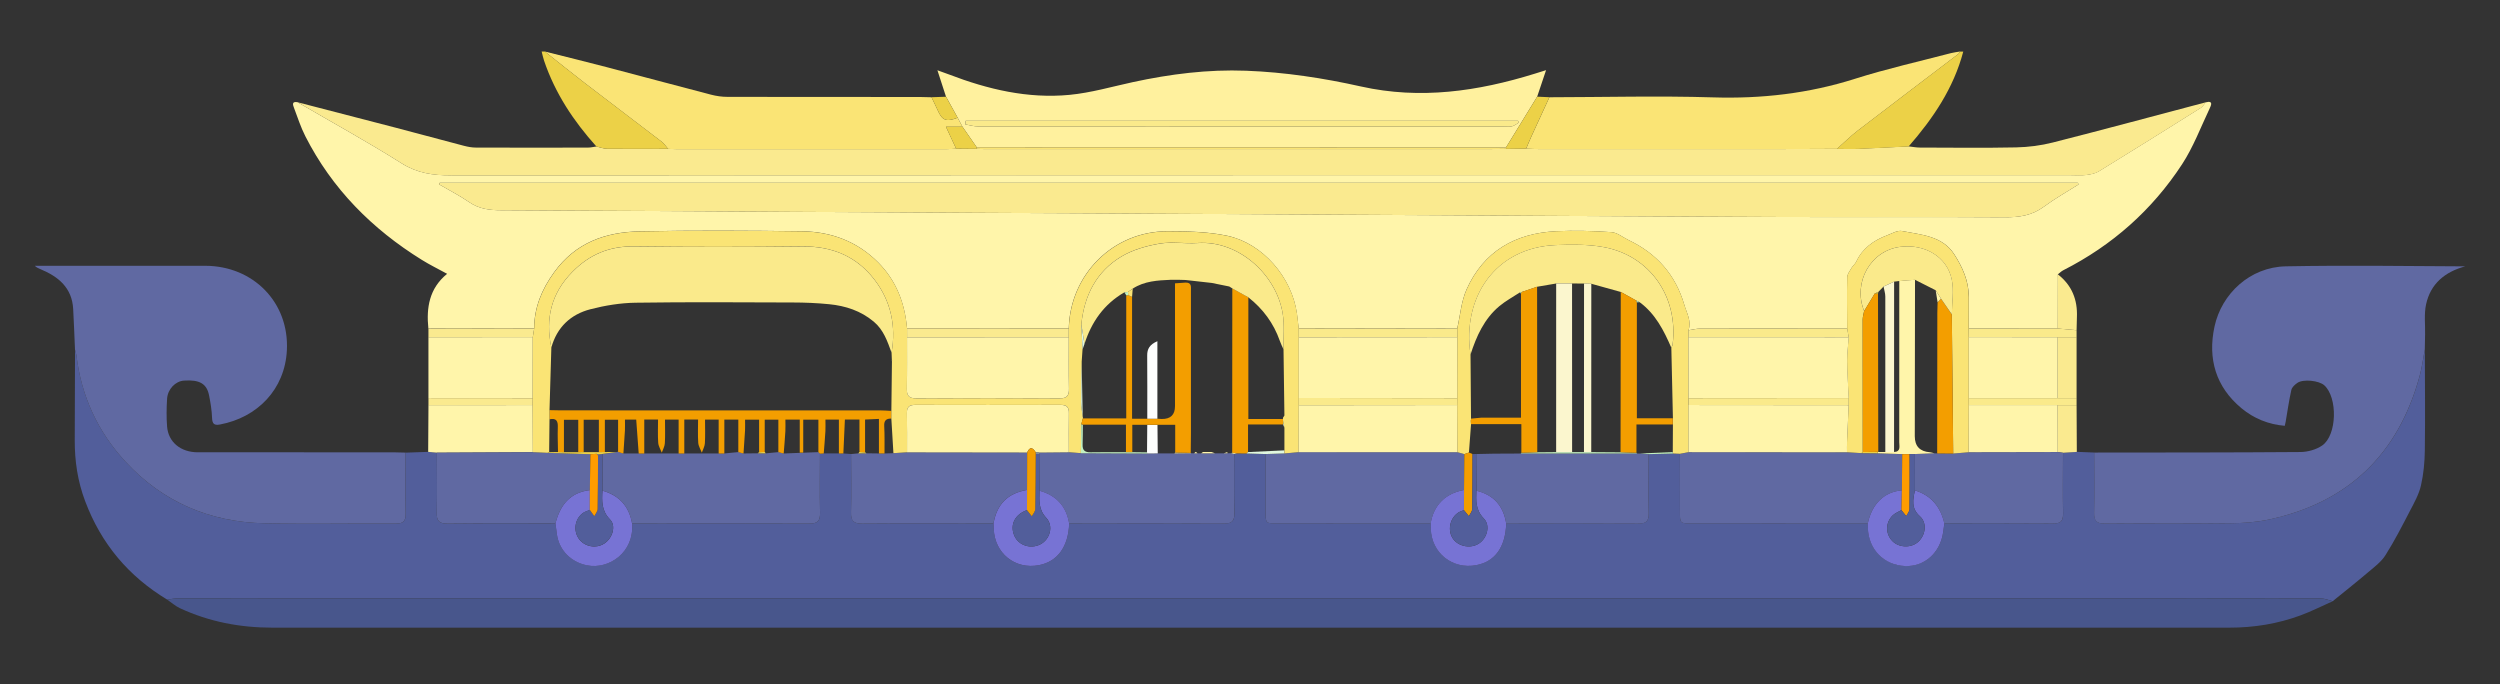 <?xml version="1.0" encoding="UTF-8"?>
<svg id="Layer_1" data-name="Layer 1" xmlns="http://www.w3.org/2000/svg" viewBox="0 0 866 237">
  <rect x="0" y="0" width="866" height="237" fill="#333333" stroke="none"/>
  <defs>
    <style>
      .cls-1 {
        fill: #f39e00;
      }

      .cls-2 {
        fill: #ecd147;
      }

      .cls-3 {
        fill: #fff19e;
      }

      .cls-4 {
        fill: #fff5aa;
      }

      .cls-5 {
        fill: #ff9c00;
      }

      .cls-6 {
        fill: #faea8b;
      }

      .cls-7 {
        fill: #faea8f;
      }

      .cls-8 {
        fill: #fbf6ce;
      }

      .cls-9 {
        fill: #fae475;
      }

      .cls-10 {
        fill: #fdfefd;
      }

      .cls-11 {
        fill: #8a96a0;
      }

      .cls-12 {
        fill: #c2f1c1;
      }

      .cls-13 {
        fill: #e0f8e0;
      }

      .cls-14 {
        fill: #48568c;
      }

      .cls-15 {
        fill: #6069a2;
      }

      .cls-16 {
        fill: #7773d4;
      }

      .cls-17 {
        fill: #525e9b;
      }
    </style>
  </defs>
  <path class="cls-17" d="m57.92,207.71c-13.4-8.09-22.86-19.33-28.42-34.09-2.61-6.94-3.64-13.93-3.61-21.21.03-10.44.06-20.89.1-31.33.17.67.42,1.33.5,2.02,1.68,14.11,7.4,26.44,16.98,36.82,12.91,13.98,29.21,20.93,48.13,21.35,15.15.33,30.31.02,45.47.11,2.65.02,3.5-.9,3.46-3.5-.12-7.02-.03-14.05-.02-21.08,2.61-.09,5.21-.18,7.82-.27,1,.09,1.99.19,2.99.28,0,6.93.13,13.86-.03,20.78-.07,2.89.88,3.83,3.78,3.8,12.45-.13,24.9-.06,37.35-.06.17,1.29.31,2.59.51,3.87.83,5.5,4.93,9.53,10.44,10.62,7.61,1.5,16.38-4.52,15.58-14.47,20.45,0,40.9-.06,61.34.03,2.9.01,3.84-.91,3.77-3.79-.16-6.81-.04-13.63-.03-20.45.43-.02.87-.04,1.3-.07,1.75,0,3.5,0,5.25,0,.52,0,1.03,0,1.55.01.9.07,1.8.13,2.7.2.01,6.72.16,13.44-.02,20.15-.08,3.03.88,3.98,3.93,3.96,15.14-.12,30.28-.04,45.42-.03.03.6.06,1.2.08,1.8.27,8.5,7.37,14.22,15.66,12.61,6.44-1.25,10.17-6.39,10.46-14.42,17.87,0,35.75-.07,53.62.02,2.79.01,3.68-.91,3.62-3.65-.16-6.82-.07-13.65-.08-20.48.32-.06.63-.13.95-.19,1.11,0,2.22.01,3.33.02,2.2.07,4.4.14,6.6.2,0,6.62,0,13.25,0,19.87,0,4.16.01,4.17,4.19,4.17,17.66.01,35.33.02,52.99.03.02.6.05,1.2.06,1.8.2,8.35,7.47,14.18,15.75,12.61,6.5-1.23,10.07-6.2,10.37-14.41,15.24-.01,30.48-.07,45.71.02,2.74.02,3.71-.83,3.65-3.62-.15-6.81-.04-13.63-.03-20.45,2.82-.07,5.63-.14,8.45-.2.79.03,1.58.06,2.38.1,0,6.63,0,13.27.01,19.9,0,4.21.01,4.22,4.16,4.22,20.3.01,40.6.01,60.91.02.01.5.02,1,.04,1.5.19,7.41,5.53,12.9,12.85,13.22,6.77.29,12.23-4.56,13.23-11.77.14-.99.28-1.98.41-2.98,12.54,0,25.09-.05,37.63.05,2.6.02,3.55-.82,3.5-3.46-.13-7.02-.03-14.05-.02-21.07l4.79-.3c2.01.08,4.01.16,6.02.24,0,6.93.12,13.86-.03,20.78-.06,2.85.82,3.85,3.75,3.83,14.46-.12,28.91.04,43.37-.11,4.49-.05,9.06-.35,13.43-1.3,27.52-5.92,44.85-22.69,52.22-49.79.81-2.98,1.19-6.07,1.77-9.11.02,11.65.16,23.3,0,34.95-.05,4.08-.44,8.23-1.35,12.19-.69,3.02-2.29,5.88-3.75,8.67-2.72,5.23-5.4,10.51-8.56,15.48-1.5,2.36-3.96,4.16-6.15,6.02-3.97,3.37-8.06,6.6-12.1,9.88-1.38-.34-2.77-.96-4.15-.96-31.93-.05-63.85-.04-95.78-.04-48.11,0-96.22,0-144.32,0h-288.35c-60.87,0-121.74,0-182.62,0-10.35,0-20.7-.02-31.05.01-1.28,0-2.57.28-3.85.43Z"/>
  <path class="cls-4" d="m764.08,35.45c2.73-.71,1.81,1.13,1.33,2.15-3.09,6.51-5.66,13.38-9.57,19.35-10.37,15.84-24.19,28.07-41.13,36.67-.68.35-1.24.93-1.86,1.4-.01,6.26-.02,12.52-.03,18.78-10.27,0-20.55,0-30.82.01,0-3.62,0-7.24.01-10.85.03-5.54-2.21-10.46-5.06-14.88-4.13-6.41-11.49-6.75-18.1-8.06-1.56-.31-3.45.86-5.14,1.49-4.66,1.74-8.5,4.46-10.7,9.14-.36.78-1.14,1.36-1.58,2.11-.61,1.04-1.51,2.16-1.53,3.26-.13,5.93-.03,11.86-.01,17.78-16.96,0-33.91-.02-50.87.02-1.38,0-2.75.38-4.13.58,1.09-3.2-.58-5.84-1.44-8.77-3.07-10.51-9.59-17.83-19.35-22.48-1.97-.94-3.88-2.59-5.9-2.73-6.37-.43-12.8-.63-19.18-.32-14.13.69-25.05,6.93-30.98,20.1-1.88,4.18-2.22,9.06-3.27,13.62-18.3-.03-36.61-.06-54.91-.09-.2-1.69-.37-3.38-.6-5.06-1.74-12.56-11.83-24.4-24.21-27.02-6.68-1.41-13.71-1.54-20.58-1.55-18.8-.04-33.77,14.85-34.26,33.66-18.68,0-37.35-.02-56.03-.03-.74-8.77-3.76-16.58-10.03-22.87-7.22-7.24-16.26-10.62-26.3-10.75-18.76-.24-37.53-.35-56.29.03-11.8.24-22.21,3.88-29.63,14.18-4.29,5.95-6.86,12.12-6.91,19.39-12.21.02-24.42.04-36.64.06-.73-7.22.31-13.87,6.5-18.92-3.16-1.73-6.05-3.14-8.76-4.83-17.26-10.7-31.11-24.64-40.37-42.86-1.58-3.11-2.66-6.49-3.9-9.77-.39-1.04-.89-2.33,1.19-2,12.05,7.02,24.29,13.75,36.08,21.18,5.45,3.43,10.93,4.18,17.08,4.17,186.97-.08,373.95-.07,560.92-.07,1.81,0,3.64.16,5.42-.05,1.54-.19,3.22-.5,4.51-1.29,11.81-7.25,23.55-14.6,35.28-21.97.7-.44,1.16-1.29,1.72-1.94ZM152.3,63.34c-.08.17-.15.33-.23.5,3.5,2.04,7.13,3.89,10.46,6.18,3.44,2.37,7.09,2.8,11.11,2.81,33.45.11,66.91.36,100.36.54,39.78.22,79.57.4,119.35.61,36.77.19,73.54.4,110.31.6,38.88.21,77.76.45,116.64.59,24.72.09,49.45-.07,74.17.1,4.99.03,9.42-.62,13.55-3.68,3.8-2.82,7.98-5.15,11.99-7.7-.08-.19-.16-.37-.24-.56H152.3Z"/>
  <path class="cls-14" d="m57.92,207.71c1.28-.15,2.57-.42,3.85-.43,10.35-.03,20.7-.01,31.05-.01,60.87,0,121.74,0,182.62,0h288.35c48.11,0,96.22,0,144.32,0,31.93,0,63.85-.02,95.78.04,1.39,0,2.77.63,4.15.96-3.68,1.64-7.29,3.47-11.06,4.87-7.94,2.94-16.18,4.28-24.68,4.28-226-.02-452.01-.02-678.01,0-11.15,0-21.84-2.04-31.96-6.74-1.59-.74-2.95-1.97-4.42-2.97Z"/>
  <path class="cls-7" d="m764.08,35.45c-.57.66-1.02,1.5-1.72,1.94-11.73,7.37-23.47,14.73-35.28,21.97-1.29.79-2.97,1.1-4.51,1.29-1.78.22-3.61.05-5.42.05-186.97,0-373.95-.01-560.92.07-6.15,0-11.63-.74-17.08-4.17-11.79-7.43-24.03-14.16-36.08-21.18,11.35,2.94,22.72,5.86,34.06,8.83,7.86,2.06,15.7,4.2,23.56,6.25,1.35.35,2.76.62,4.14.62,12.94.05,25.88.04,38.82.01.99,0,1.97-.25,2.95-.39,1.24.28,2.48.78,3.73.8,7.02.07,14.05.02,21.07,0,.9.04,1.8.11,2.7.11,31.37,0,62.73,0,94.1,0,1,0,2-.11,3-.17,2.32.02,4.65.04,6.97.06,1.1.04,2.21.11,3.31.11,57.97,0,115.95,0,173.92,0,2.11,0,4.22-.06,6.33-.09l6.94-.11c1.6.07,3.2.2,4.8.2,26.17.01,52.33.02,78.5,0,8.12,0,16.24-.07,24.36-.11,2.5,0,5.01.11,7.5,0,5.77-.23,11.54-.56,17.31-.84,1.28.15,2.57.41,3.85.42,11.14.03,22.28.17,33.41-.06,4.26-.09,8.6-.65,12.72-1.7,17.69-4.5,35.31-9.26,52.96-13.92Z"/>
  <path class="cls-15" d="m839.94,121.07c-.58,3.04-.96,6.14-1.77,9.11-7.37,27.1-24.7,43.87-52.22,49.79-4.37.94-8.94,1.25-13.43,1.3-14.46.16-28.91,0-43.37.11-2.94.02-3.82-.97-3.75-3.83.16-6.92.04-13.85.03-20.78,23.81-.03,47.63,0,71.44-.19,2.55-.02,5.48-.84,7.55-2.27,5.14-3.57,5.39-16.56.75-20.81-1.84-1.69-7.34-2.28-9.37-.86-.86.6-1.87,1.5-2.08,2.43-.81,3.63-1.33,7.33-1.96,11-.07.39-.17.76-.32,1.43-5.68-.48-10.74-2.56-14.96-6.06-8.92-7.39-11.78-17.14-9.38-28.3,2.45-11.39,12.3-20.64,24.71-20.88,20.68-.4,41.37-.11,62.13.01-7,1.89-12,6-13.55,13.17-.73,3.37-.26,6.99-.34,10.5-.04,1.71-.06,3.41-.1,5.12Z"/>
  <path class="cls-15" d="m140.5,156.8c0,7.03-.1,14.06.02,21.08.05,2.6-.81,3.52-3.46,3.5-15.16-.1-30.32.22-45.47-.11-18.92-.42-35.22-7.37-48.13-21.35-9.58-10.37-15.3-22.71-16.98-36.82-.08-.68-.33-1.35-.5-2.02-.21-4.69-.37-9.39-.63-14.08-.41-7.29-5.07-11.15-11.26-13.73-.7-.29-1.4-.57-2.03-1.2,1,0,2,0,3,0,18.68,0,37.36-.02,56.04,0,16.61.03,29.08,12.66,28.28,29.19-.67,13.67-10.25,23.36-23.2,25.79-1.99.37-2.64-.23-2.72-2.28-.1-2.64-.52-5.28-1.05-7.87-.82-4.04-3.34-5.43-8.7-5.06-2.92.2-5.62,2.93-5.83,6.29-.2,3.2-.25,6.44,0,9.63.42,5.38,4.71,8.91,10.61,8.91,22.6.02,45.19,0,67.79.01,1.4,0,2.81.07,4.21.1Z"/>
  <path class="cls-3" d="m327.7,33.51c-.91-2.81-1.83-5.62-2.98-9.17,1.83.66,2.92,1.04,4,1.45,13.45,5.16,27.32,8.45,41.76,7.07,7.43-.71,14.73-2.85,22.06-4.44,12.89-2.78,25.88-4.42,39.1-3.92,13.46.51,26.71,2.53,39.82,5.46,20.53,4.59,40.46,1.68,60.17-4.43,1.04-.32,2.08-.65,3.93-1.23-1.16,3.45-2.12,6.31-3.08,9.17-3.61,5.88-7.21,11.76-10.82,17.64-1.31-.02-2.61-.05-3.92-.05-59.8-.01-119.6-.02-179.41-.04-1.65-2.38-3.3-4.76-4.95-7.14-.55-1.04-1.11-2.08-1.66-3.12-1.34-2.42-2.68-4.84-4.02-7.27Zm198.41,8.98c-.09-.21-.17-.43-.26-.64h-191.33c-.05.41-.11.83-.16,1.24,1.49.25,2.98.71,4.46.72,60.76.04,121.53.03,182.29.03.9,0,1.85.13,2.7-.1.82-.22,1.53-.82,2.29-1.25Z"/>
  <path class="cls-9" d="m636.33,51.56c-8.12.04-16.24.1-24.36.11-26.17.01-52.33,0-78.5,0-1.6,0-3.2-.13-4.8-.19.62-1.45,1.21-2.92,1.87-4.36,2.05-4.48,4.12-8.96,6.18-13.43,18.89-.03,37.79-.54,56.66.04,16.85.52,33.14-1.34,49.23-6.45,10.9-3.46,22.1-5.96,33.17-8.87,1.06-.28,2.16-.39,3.24-.57-.25.31-.44.7-.74.93-11.55,8.8-23.14,17.55-34.66,26.4-2.56,1.96-4.86,4.26-7.28,6.4Z"/>
  <path class="cls-9" d="m331.73,40.78c.55,1.04,1.11,2.08,1.66,3.12-1.69,0-3.38,0-5.72,0,1.45,3.13,2.49,5.36,3.53,7.6-1,.06-2,.17-3,.17-31.37,0-62.73,0-94.1,0-.9,0-1.8-.07-2.7-.11-.69-.8-1.26-1.75-2.08-2.38-8.97-6.88-18-13.69-26.97-20.58-4.59-3.52-9.09-7.17-13.63-10.76,7.09,1.79,14.19,3.52,21.26,5.37,12.12,3.17,24.22,6.44,36.35,9.59,1.82.47,3.74.75,5.62.75,22.17.05,44.34.03,66.51.04,1.4,0,2.81.06,4.21.1.69,1.45,1.42,2.88,2.07,4.34,1.65,3.75,2.96,4.27,6.99,2.76Z"/>
  <path class="cls-4" d="m148.41,137.89c0-7.03,0-14.06,0-21.08,12.05,0,24.1-.02,36.14-.03,0,7.05-.01,14.09-.02,21.14-12.04-.01-24.08-.02-36.12-.03Z"/>
  <path class="cls-4" d="m151.31,156.81c-1-.09-1.99-.19-2.99-.28.03-5.39.07-10.78.1-16.18,12.03-.01,24.07-.02,36.1-.03.02,5.44.04,10.88.06,16.32-11.09.06-22.18.11-33.27.17Z"/>
  <path class="cls-2" d="m188.72,17.83c4.54,3.59,9.04,7.23,13.63,10.76,8.97,6.89,18,13.69,26.97,20.58.82.63,1.39,1.58,2.08,2.38-7.03,0-14.05.06-21.08-.01-1.25-.01-2.49-.52-3.73-.8-7.89-8.77-14.31-18.44-18.12-29.71-.35-1.03-.56-2.11-.84-3.17.37,0,.75,0,1.12,0l-.04-.04Z"/>
  <path class="cls-2" d="m636.33,51.56c2.42-2.14,4.72-4.44,7.28-6.4,11.52-8.85,23.11-17.6,34.66-26.4.31-.23.5-.62.74-.93,0,0-.03.05-.03.05.36,0,.73,0,1.09,0-3.34,12.66-10.45,23.14-18.92,32.85-5.78.29-11.54.62-17.32.85-2.5.1-5,0-7.5,0Z"/>
  <path class="cls-7" d="m719.33,116.8c0,7.04,0,14.07,0,21.11-2.18,0-4.37,0-6.55,0,0-7.03,0-14.07,0-21.1,2.18,0,4.36,0,6.54,0Z"/>
  <path class="cls-7" d="m184.55,116.78c-12.05,0-24.1.02-36.14.03,0-1,0-2.01,0-3.01,12.21-.02,24.42-.04,36.64-.05-.16,1.01-.33,2.03-.49,3.04Z"/>
  <path class="cls-6" d="m719.33,116.8c-2.18,0-4.36,0-6.54,0-10.26,0-20.52-.02-30.78-.03l-.02-2.95c10.27,0,20.55,0,30.82-.01,2.17.19,4.35.38,6.52.58,0,.8,0,1.61,0,2.41Z"/>
  <path class="cls-7" d="m719.41,156.54c-1.6.1-3.19.2-4.79.3-.61-.08-1.22-.16-1.82-.24,0-5.42-.02-10.84-.03-16.26h6.56c.03,5.4.05,10.8.08,16.21Z"/>
  <path class="cls-7" d="m719.33,114.39c-2.17-.19-4.35-.38-6.52-.58.01-6.26.02-12.52.03-18.78,4.87,3.78,6.87,8.82,6.6,14.88-.07,1.49-.08,2.98-.11,4.47Z"/>
  <path class="cls-2" d="m536.71,33.68c-2.06,4.48-4.13,8.95-6.18,13.43-.66,1.44-1.25,2.9-1.87,4.36-2.31.03-4.63.07-6.94.11-.03-.15-.05-.31-.06-.46,3.61-5.88,7.21-11.76,10.82-17.64,1.41.07,2.82.13,4.23.2Z"/>
  <path class="cls-6" d="m719.33,140.32c-2.19,0-4.37,0-6.56,0-10.25,0-20.5,0-30.76,0,0-.8,0-1.61-.01-2.41,10.26,0,20.52,0,30.78,0,2.18,0,4.37,0,6.55,0,0,.8,0,1.61,0,2.41Z"/>
  <path class="cls-7" d="m184.52,140.32c-12.03.01-24.07.02-36.1.04,0-.82,0-1.64,0-2.46,12.04.01,24.08.02,36.12.03,0,.8-.01,1.59-.02,2.39Z"/>
  <path class="cls-2" d="m331.73,40.78c-4.04,1.51-5.34.99-6.99-2.76-.65-1.47-1.38-2.9-2.07-4.34,1.68-.06,3.36-.11,5.03-.17,1.34,2.42,2.68,4.84,4.03,7.27Z"/>
  <path class="cls-9" d="m188.76,17.88c-.37,0-.75,0-1.12,0,.37,0,.75,0,1.12,0Z"/>
  <path class="cls-9" d="m680.07,17.87c-.36,0-.73,0-1.09,0,.36,0,.73,0,1.09,0Z"/>
  <path class="cls-15" d="m646.99,181.35c-20.3,0-40.6,0-60.91-.02-4.14,0-4.15-.01-4.16-4.22,0-6.63,0-13.27-.01-19.9,1-.19,1.99-.38,2.99-.57,18.3.01,36.6.02,54.91.04,1.69.1,3.37.21,5.06.31,1.87.02,3.73.04,5.6.06,2.82.1,5.64.19,8.46.29-.04,4.18-.08,8.35-.12,12.53-6.1.5-10.38,4.66-11.82,11.5Z"/>
  <path class="cls-15" d="m284.03,157.14c0,6.82-.13,13.63.03,20.45.07,2.88-.88,3.81-3.77,3.79-20.45-.09-40.9-.04-61.34-.03-1.02-5.96-4.44-9.76-10.26-11.4,0-4.23-.01-8.45-.02-12.68,1.81-.24,3.62-.49,5.42-.73.61.18,1.23.36,1.84.54h5.31c.64,0,1.28,0,1.93,0,3.97,0,7.93,0,11.9,0,.66,0,1.32,0,1.97,0,3.97,0,7.93,0,11.9,0,.66,0,1.32,0,1.97,0,1.61-.16,3.23-.32,4.84-.48.6.16,1.2.32,1.8.48,1.65-.02,3.3-.04,4.95-.06.93,0,1.86.01,2.78.02,1.45-.14,2.9-.29,4.35-.43.62.16,1.23.32,1.85.48,4.01-.16,8.02-.32,12.02-.48.18.18.37.36.55.53Z"/>
  <path class="cls-15" d="m495.58,181.36c-17.66,0-35.33-.02-52.99-.03-4.18,0-4.19-.01-4.19-4.17,0-6.62,0-13.25,0-19.87,2.19-.07,4.38-.14,6.57-.21,1.63-.15,3.27-.3,4.9-.45,18.32,0,36.64,0,54.96.01.81.22,1.62.44,2.43.66-.04,4.14-.07,8.28-.11,12.43-6.47,1.19-10.55,5.29-11.56,11.63Z"/>
  <path class="cls-15" d="m427.5,157.25c.01,6.83-.08,13.66.08,20.48.06,2.74-.83,3.67-3.62,3.65-17.87-.09-35.75-.03-53.62-.02-.98-5.99-4.45-9.74-10.27-11.37-.03-4.25-.06-8.49-.09-12.74.03-.16.05-.32.05-.48,3.4-.03,6.8-.06,10.2-.1,1.39.11,2.78.21,4.17.32,7.65.03,15.29.07,22.94.1,1.23-.01,2.45-.02,3.68-.03,1.93,0,3.87,0,5.8,0,1.95-.02,3.89-.04,5.84-.06.31,0,.61.01.92.02.42,0,.84,0,1.25.01h1.23c1.6,0,3.2,0,4.79,0,1.02,0,2.03,0,3.05,0,.43,0,.86-.01,1.29-.02l1.32-.02c.32.08.64.17.96.25Z"/>
  <path class="cls-15" d="m344.15,181.36c-15.14-.01-30.28-.09-45.42.03-3.05.02-4.02-.92-3.93-3.96.18-6.71.04-13.43.02-20.15.83-.08,1.67-.16,2.5-.24.93,0,1.85-.01,2.78-.02,1.45.02,2.9.04,4.35.06.64,0,1.28,0,1.92,0,1.03-.03,2.06-.06,3.09-.09,1.58-.1,3.16-.21,4.73-.31,13.87.02,27.73.04,41.6.06-.01,4.32-.02,8.64-.04,12.97-6.69,1.14-10.46,4.92-11.62,11.64Z"/>
  <path class="cls-15" d="m571.09,157.32c0,6.82-.12,13.64.03,20.45.06,2.78-.91,3.63-3.65,3.62-15.24-.09-30.48-.03-45.71-.02-1.01-6.21-4.38-9.93-10.31-11.38-.03-4.24-.06-8.47-.09-12.71,2.04-.04,4.08-.09,6.13-.13,2.79-.01,5.57-.03,8.36-.04.33-.01.67-.02,1-.03,13.41,0,26.82,0,40.22,0,.33.01.66.02.99.03,1.01.07,2.02.15,3.04.22Z"/>
  <path class="cls-15" d="m151.31,156.81c11.09-.06,22.18-.11,33.27-.17,1.71.08,3.41.16,5.12.23,4.94.16,9.88.31,14.83.47l-.2,12.43c-6.92.81-10.33,5.24-11.92,11.55-12.45,0-24.9-.07-37.35.06-2.9.03-3.85-.91-3.78-3.8.16-6.92.04-13.85.03-20.78Z"/>
  <path class="cls-15" d="m712.8,156.6c.61.08,1.22.16,1.82.24,0,7.02-.11,14.05.02,21.07.05,2.64-.9,3.48-3.5,3.46-12.54-.1-25.09-.05-37.63-.05-1.29-5.69-4.47-9.7-10.19-11.46,0-4.19,0-8.39-.01-12.58,2.22-.09,4.44-.18,6.66-.27.35.02.71.04,1.06.05l5.56.05c1.8-.15,3.59-.3,5.39-.45,10.27-.02,20.54-.04,30.82-.06Z"/>
  <path class="cls-9" d="m507.25,157.3c-.81-.22-1.62-.44-2.44-.67-.02-5.44-.03-10.89-.05-16.33,0-.79.01-1.58.02-2.38.01-7.04.02-14.09.03-21.13,0-.99-.01-1.97-.02-2.96,1.04-4.56,1.38-9.44,3.27-13.63,5.93-13.18,16.85-19.42,30.98-20.1,6.38-.31,12.8-.11,19.18.32,2.02.14,3.93,1.79,5.9,2.73,9.76,4.65,16.28,11.97,19.35,22.48.86,2.93,2.53,5.57,1.44,8.77-.01.8-.02,1.59-.04,2.39.01,7.04.02,14.09.03,21.13,0,.79.01,1.58.02,2.38,0,5.44,0,10.89,0,16.33-1,.19-1.99.38-2.99.57-.79-.03-1.58-.06-2.38-.1-.02-.17-.05-.33-.1-.49.02-3.19.03-6.38.05-9.57,0-.72,0-1.44,0-2.16-.18-8.15-.37-16.3-.55-24.45.16-.37.42-.72.46-1.1,2.05-16.69-7.99-30.79-23.87-33.72-5.36-.99-10.99-.94-16.48-.72-21.29.85-32.6,18.33-29.67,37.94l.17,22.19.06.14c-.04.19-.09.38-.13.57.03.41.05.81.08,1.22-.24,3.27-.49,6.54-.73,9.81-.52.18-1.04.37-1.56.55Z"/>
  <path class="cls-1" d="m306.38,157.09c-.64,0-1.28,0-1.92,0,0-3.93,0-7.86,0-11.98-1.79.08-3.12.15-4.8.22v11.33c-.65-.04-1.3-.08-1.95-.12v-11.22h-5.04c-.18,4.03-.36,7.9-.53,11.76-.52,0-1.03,0-1.55-.01,0-3.88,0-7.76,0-11.72h-4.66c0,1.48.06,2.76-.01,4.04-.15,2.56-.38,5.12-.58,7.69-.43.02-.87.04-1.3.07-.18-.18-.37-.36-.55-.53,0-3.77,0-7.54,0-11.24h-5.25v11.39c-.4,0-.81,0-1.21,0v-11.41h-4.97c0,1.47.06,2.76-.01,4.04-.15,2.57-.38,5.14-.58,7.7-.62-.16-1.23-.32-1.85-.48,0-3.74,0-7.48,0-11.24h-4.72v11.18c-.65.04-1.3.08-1.95.12v-11.3h-4.86c0,1.39.05,2.58-.01,3.75-.15,2.66-.35,5.31-.53,7.97-.6-.16-1.2-.32-1.8-.48,0-3.75,0-7.5,0-11.28h-4.84v11.76c-.66,0-1.32,0-1.97,0,0-3.87,0-7.75,0-11.76h-4.72c0,2.85.11,5.53-.05,8.2-.06,1.1-.69,2.17-1.06,3.26-.43-1.13-1.16-2.25-1.24-3.41-.19-2.65-.06-5.33-.06-8.07h-4.77v11.78c-.66,0-1.32,0-1.97,0,0-3.87,0-7.75,0-11.76h-4.72c0,2.85.11,5.53-.05,8.2-.06,1.1-.69,2.17-1.06,3.26-.43-1.13-1.16-2.25-1.24-3.41-.19-2.65-.06-5.33-.06-8.07h-4.77v11.78c-.64,0-1.28,0-1.93,0-.29-3.93-.58-7.85-.86-11.74h-3.9c0,1.37.05,2.56-.01,3.74-.15,2.67-.35,5.33-.53,8-.61-.18-1.23-.36-1.84-.54,0,0,0,.05,0,.05v-11.21h-4.58v11.22c-.69.01-1.39.02-2.08.04v-11.27h-5.26v11.25l-1.88.04v-11.27h-4.96v11.27c-.68-.02-1.36-.03-2.05-.05-.03-2.88-.18-5.77-.07-8.65.09-2.19-.56-3.24-2.87-2.73,0-1.06,0-2.12,0-3.18,1.31.03,2.61.08,3.92.08,36.87,0,73.74,0,110.61.01,1.3,0,2.6.11,3.9.18,0,.89,0,1.78-.01,2.66-1.8-.04-2.59.65-2.48,2.62.18,3.15.08,6.33.1,9.49Z"/>
  <path class="cls-16" d="m663.33,169.87c5.71,1.76,8.9,5.77,10.19,11.46-.14.99-.28,1.98-.41,2.98-1,7.2-6.46,12.06-13.23,11.77-7.32-.31-12.67-5.81-12.85-13.22-.01-.5-.02-1-.04-1.5,1.44-6.83,5.72-11,11.82-11.5-.05,2.28-.1,4.56-.16,6.84-1.01.6-2.18,1.03-3,1.82-2.57,2.46-2.58,6.37-.17,8.87,2.3,2.38,6.56,2.52,9,.29,2.58-2.35,3.13-6.56.58-8.83-3.07-2.74-2.43-5.75-1.73-8.98Z"/>
  <path class="cls-16" d="m192.41,181.33c1.59-6.31,5-10.74,11.92-11.55,0,2.29,0,4.57-.01,6.86-.82.36-1.73.58-2.43,1.1-2.77,2.04-3.36,6.01-1.41,8.84,1.92,2.79,5.96,3.57,8.84,1.71,2.83-1.82,4.21-6.1,1.99-8.35-2.97-3.02-2.83-6.37-2.62-9.97,5.82,1.64,9.24,5.44,10.26,11.4.8,9.95-7.96,15.97-15.58,14.47-5.51-1.09-9.61-5.12-10.44-10.62-.19-1.29-.34-2.58-.51-3.87Z"/>
  <path class="cls-16" d="m511.44,169.98c5.94,1.45,9.3,5.17,10.31,11.38-.29,8.21-3.87,13.18-10.37,14.41-8.28,1.57-15.55-4.26-15.75-12.61-.01-.6-.04-1.2-.06-1.8,1.01-6.35,5.09-10.45,11.56-11.63,0,2.33-.01,4.66-.02,7-.56.21-1.15.36-1.66.65-3.02,1.73-4.12,5.91-2.37,8.88,1.71,2.91,5.97,3.93,8.99,2.16,3.01-1.77,4.37-6.3,1.91-8.83-2.87-2.95-2.69-6.16-2.55-9.61Z"/>
  <path class="cls-16" d="m344.15,181.36c1.16-6.72,4.93-10.5,11.62-11.64,0,2.33-.01,4.65-.02,6.98-4.25,1.52-6.02,5.14-4.36,8.93,1.44,3.28,5.58,4.65,8.95,2.95,3.33-1.68,4.76-6.33,2.08-9.2-2.75-2.95-2.4-6.07-2.33-9.4,5.82,1.63,9.29,5.37,10.27,11.37-.29,8.03-4.02,13.17-10.46,14.42-8.28,1.6-15.39-4.12-15.66-12.61-.02-.6-.05-1.2-.08-1.8Z"/>
  <path class="cls-1" d="m431.78,157.08c-1.11,0-2.22-.01-3.33-.02-.54-.08-1.08-.15-1.62-.23.01-18.98.03-37.95.04-56.93,1.85,1.03,3.71,2.05,5.56,3.08v42.17h11.96c.05.43.1.85.15,1.28-.03.2-.07.4-.1.6h-12.12v9.58c-.18.16-.36.32-.54.48Z"/>
  <path class="cls-13" d="m431.78,157.08c.18-.16.36-.32.54-.48,4.2-.2,8.4-.4,12.6-.6.01.36.02.72.03,1.07-2.19.07-4.38.14-6.57.21-2.2-.07-4.4-.14-6.6-.2Z"/>
  <path class="cls-12" d="m579.43,156.62c.05.16.09.33.1.49-2.82.07-5.63.14-8.45.2-1.01-.07-2.02-.15-3.04-.22,3.79-.16,7.59-.32,11.38-.48Z"/>
  <path class="cls-4" d="m426.83,156.83c.54.08,1.08.15,1.62.23-.32.06-.63.13-.95.19-.32-.08-.64-.17-.95-.25.07-.1.16-.15.28-.16Z"/>
  <path class="cls-7" d="m152.3,63.34h567.47c.08.19.16.37.24.56-4.01,2.55-8.18,4.87-11.99,7.7-4.12,3.06-8.56,3.71-13.55,3.68-24.72-.17-49.45-.01-74.17-.1-38.88-.14-77.76-.38-116.64-.59-36.77-.2-73.54-.41-110.31-.6-39.78-.21-79.57-.39-119.35-.61-33.45-.18-66.91-.44-100.36-.54-4.03-.01-7.68-.44-11.11-2.81-3.32-2.29-6.96-4.14-10.46-6.18.08-.17.15-.33.23-.5Z"/>
  <path class="cls-9" d="m444.95,157.07c-.01-.36-.02-.72-.03-1.07,0-2.61,0-5.22,0-7.84l-.38-1.73c-.05-.43-.1-.85-.15-1.28,0-.17.03-.34.07-.51.15-.23.3-.46.46-.7-.1-7.64-.21-15.28-.31-22.92-.07-4.18.38-8.44-.3-12.52-2.26-13.46-15.28-25.28-29.4-24.33-4.4.3-8.94-.53-13.23.21-4.54.78-9.27,2.12-13.19,4.45-8.68,5.17-12.87,13.47-13.91,23.42.13,2.93.27,5.86.41,8.79-.1,1.4-.2,2.8-.29,4.2-.07,4.68-.21,9.36-.19,14.03,0,1.74.35,3.48.55,5.22.09.13.11.28.06.43-.19.67-.37,1.35-.56,2.02l-.14,10.03c-1.39-.11-2.78-.21-4.17-.32,0-4.51-.06-9.02.02-13.53.04-2.03-.71-2.88-2.8-2.87-16.84.04-33.68.05-50.52,0-2.11,0-2.83.87-2.79,2.89.08,4.51.04,9.02.05,13.53-1.58.1-3.16.21-4.73.31-.23-4.01-.48-8.02-.72-12.02,0-.89,0-1.78.01-2.67.07-5.72.13-11.43.2-17.14.09-.16.08-.32-.03-.47-.03-.84-.07-1.68-.1-2.52,1.6-9.23-.21-17.8-5.86-25.22-6.24-8.19-14.79-11.7-25.15-11.59-19.38.22-38.76.23-58.14-.01-8.58-.11-15.48,2.78-21.44,8.84-7.33,7.45-9.39,16.19-7.26,26.18-.21,7.23-.43,14.45-.64,21.68,0,1.06,0,2.12,0,3.18-.04,3.8-.08,7.6-.12,11.4-.2.04-.37.12-.53.24-1.71-.08-3.41-.16-5.12-.23-.02-5.44-.04-10.88-.06-16.32,0-.8.01-1.59.02-2.39,0-7.05.01-14.09.02-21.14.16-1.01.33-2.03.49-3.04.05-7.27,2.63-13.44,6.91-19.39,7.42-10.3,17.83-13.94,29.63-14.18,18.76-.38,37.53-.27,56.29-.03,10.04.13,19.08,3.51,26.3,10.75,6.27,6.28,9.29,14.1,10.03,22.87,0,1.03,0,2.07.01,3.1-.01,5.92.05,11.85-.07,17.76-.05,2.41.69,3.39,3.25,3.38,16.56-.08,33.12-.08,49.68,0,2.59.01,3.27-1.01,3.22-3.4-.12-5.92-.06-11.84-.06-17.76,0-1.02,0-2.03.01-3.05.48-18.81,15.46-33.7,34.26-33.66,6.87.02,13.9.14,20.58,1.55,12.39,2.62,22.47,14.46,24.21,27.02.23,1.68.4,3.37.6,5.06,0,1.03,0,2.06.01,3.09,0,7,0,14.01,0,21.01,0,.84,0,1.67,0,2.51-.01,5.42-.03,10.83-.04,16.25-1.63.15-3.27.3-4.9.45Z"/>
  <path class="cls-9" d="m681.98,156.66c-1.8.15-3.59.3-5.39.45l-.48-48.2c.03-4.07.79-8.3-.05-12.19-1.66-7.73-9.23-12.3-17.85-11.21-10.25,1.3-16.46,12.33-12.48,22.23-.17.98-.5,1.96-.5,2.93-.01,15.3.01,30.6.03,45.9-.18.09-.32.22-.41.4-1.69-.1-3.37-.21-5.06-.31,0-1.19-.02-2.39.02-3.58.17-4.25.37-8.49.56-12.73,0-.83,0-1.65,0-2.48-.19-4.26-.5-8.51-.53-12.77-.02-2.76.35-5.52.54-8.29-.17-1-.35-2-.52-3.01-.02-5.93-.12-11.86.01-17.78.02-1.1.92-2.22,1.53-3.26.44-.76,1.21-1.33,1.58-2.11,2.19-4.68,6.03-7.39,10.7-9.14,1.69-.63,3.58-1.79,5.14-1.49,6.61,1.3,13.97,1.65,18.1,8.06,2.85,4.42,5.09,9.34,5.06,14.88-.02,3.62,0,7.24-.01,10.85,0,.98.01,1.97.02,2.95,0,7.04,0,14.09,0,21.13,0,.8,0,1.61.01,2.41-.01,5.45-.02,10.89-.03,16.34Z"/>
  <path class="cls-7" d="m370.23,113.78c0,1.02,0,2.03-.01,3.05-18.67,0-37.34.02-56.01.02,0-1.03,0-2.06-.01-3.1,18.68,0,37.35.02,56.03.03Z"/>
  <path class="cls-6" d="m639.88,113.82c.17,1,.35,2,.52,3-18.52,0-37.03-.01-55.55-.02.01-.8.02-1.59.04-2.39,1.37-.2,2.75-.58,4.12-.58,16.96-.04,33.91-.02,50.87-.02Z"/>
  <path class="cls-6" d="m449.89,116.85c0-1.03,0-2.06-.01-3.09,18.3.03,36.61.06,54.91.09,0,.99.01,1.97.02,2.96-18.31.01-36.61.03-54.92.04Z"/>
  <path class="cls-9" d="m521.66,51.11c.02.15.04.31.06.46-2.11.03-4.22.09-6.32.09-57.97,0-115.95.01-173.92,0-1.1,0-2.21-.07-3.31-.11.05-.18.11-.35.17-.53,59.8.01,119.6.02,179.41.04,1.31,0,2.61.03,3.92.05Z"/>
  <path class="cls-2" d="m338.34,51.03c-.06.17-.12.35-.17.53-2.32-.02-4.65-.04-6.97-.07-1.04-2.24-2.08-4.47-3.53-7.6,2.34,0,4.03,0,5.72,0,1.65,2.38,3.3,4.76,4.95,7.14Z"/>
  <path class="cls-6" d="m526.11,42.49c-.76.43-1.47,1.03-2.29,1.25-.85.23-1.79.1-2.7.1-60.76,0-121.53,0-182.29-.03-1.49,0-2.98-.47-4.46-.72.05-.41.11-.83.16-1.24h191.33c.09.21.17.43.26.64Z"/>
  <path class="cls-4" d="m682,137.91c0-7.04,0-14.09,0-21.13,10.26,0,20.52.02,30.78.03,0,7.03,0,14.07,0,21.1-10.26,0-20.52,0-30.78,0Z"/>
  <path class="cls-4" d="m681.98,156.66c.01-5.45.02-10.89.03-16.34,10.25,0,20.5,0,30.76,0,0,5.42.02,10.84.03,16.26-10.27.02-20.54.04-30.82.06Z"/>
  <path class="cls-4" d="m640.38,140.36c-.19,4.24-.39,8.49-.56,12.73-.05,1.19-.02,2.38-.02,3.58-18.3-.01-36.6-.02-54.91-.04,0-5.44,0-10.89,0-16.33,18.49.02,36.99.04,55.48.05Z"/>
  <path class="cls-4" d="m669.98,157.01c-2.22.09-4.44.18-6.66.27-.61,0-1.22,0-1.83,0-.86.01-1.71.02-2.57.03-2.82-.1-5.64-.19-8.46-.29.02-.17,0-.34-.05-.51,0,0,.14-.07.14-.07,0,0,.09.13.09.13.81,0,1.62,0,2.43,0,1.01,0,2.02,0,3.03.01,2.43-.14,1.8-2.02,1.8-3.38.03-18.63.02-37.25.01-55.88,1.82-.14,3.63-.27,5.45-.41-.03,18.07-.05,36.13-.08,54.2q0,5.16,5.23,5.55c.49.04.97.22,1.46.33Z"/>
  <path class="cls-5" d="m658.92,157.33c.86-.01,1.71-.02,2.57-.03,0,6.36.05,12.72-.04,19.08-.01.81-.73,1.6-1.13,2.4-.56-.69-1.11-1.38-1.67-2.07.05-2.28.1-4.56.16-6.84.04-4.18.08-8.35.12-12.53Z"/>
  <path class="cls-2" d="m650.41,156.53c.06.16.08.33.05.5-1.87-.02-3.74-.04-5.6-.06.1-.18.23-.31.41-.4,1.71-.02,3.43-.03,5.14-.05Z"/>
  <path class="cls-17" d="m208.68,169.95c-.21,3.6-.35,6.95,2.62,9.97,2.22,2.26.83,6.53-1.99,8.35-2.88,1.86-6.91,1.08-8.84-1.71-1.95-2.83-1.36-6.8,1.41-8.84.7-.52,1.61-.74,2.43-1.1.52.72,1.03,1.44,1.55,2.16.4-.8,1.14-1.6,1.15-2.42.13-6.2.12-12.4.15-18.59.09-.11.12-.24.07-.37.47-.05.94-.09,1.42-.14,0,4.23.01,8.45.02,12.68Z"/>
  <path class="cls-2" d="m208.65,157.27c-.47.05-.94.09-1.41.14-.18-.08-.36-.15-.55-.2-.72.04-1.45.08-2.17.13-4.94-.16-9.89-.31-14.83-.47.16-.12.33-.2.53-.25,1.02,0,2.03-.01,3.05-.02.68.02,1.36.03,2.05.05,1.65,0,3.31,0,4.96,0,.63-.01,1.25-.02,1.88-.04,1.75,0,3.51.02,5.26.02.69-.01,1.39-.02,2.08-.04,1.53,0,3.05-.01,4.58-.02,0,0,0-.05,0-.05-1.81.24-3.62.49-5.42.73Z"/>
  <path class="cls-2" d="m264.89,156.55c.12.16.25.33.37.49-.93,0-1.86-.01-2.78-.02.13-.15.29-.27.46-.36.65-.04,1.3-.08,1.95-.12Z"/>
  <path class="cls-4" d="m449.85,156.62c.01-5.42.03-10.83.04-16.25,18.29-.02,36.58-.04,54.87-.06.02,5.44.03,10.89.05,16.33-18.32,0-36.64,0-54.96-.01Z"/>
  <path class="cls-1" d="m507.12,176.72c0-2.33.01-4.66.02-7,.04-4.14.07-8.28.11-12.43.52-.18,1.04-.37,1.56-.55.42.18.85.36,1.27.54-.02,6.37,0,12.74-.12,19.1-.01.81-.75,1.61-1.15,2.42-.57-.69-1.13-1.39-1.7-2.08Z"/>
  <path class="cls-4" d="m314.2,156.69c0-4.51.04-9.02-.05-13.53-.04-2.02.68-2.89,2.79-2.89,16.84.05,33.68.04,50.52,0,2.09,0,2.84.84,2.8,2.87-.08,4.51-.02,9.02-.02,13.53-3.4.03-6.8.06-10.2.1-.43-.05-.87-.1-1.3-.15-1.06-1.71-2.05-1.93-2.95.13-13.87-.02-27.73-.04-41.6-.06Z"/>
  <path class="cls-17" d="m360.08,169.99c-.06,3.33-.42,6.45,2.33,9.4,2.69,2.88,1.25,7.53-2.08,9.2-3.37,1.7-7.51.33-8.95-2.95-1.66-3.79.11-7.42,4.36-8.93.55.7,1.1,1.41,1.65,2.11.42-.8,1.18-1.6,1.2-2.41.14-6.38.14-12.77.18-19.15.41,0,.81,0,1.22,0,.03,4.25.06,8.49.09,12.74Z"/>
  <path class="cls-10" d="m400.95,147.17c.03,3.3.06,6.59.09,9.89-1.23.01-2.45.02-3.68.03,0-.13-.01-.27-.03-.4.03-3.17.05-6.35.08-9.52h3.54Z"/>
  <path class="cls-12" d="m397.33,156.7c.02.13.03.27.03.4-7.65-.03-15.29-.07-22.94-.1.05-3.34.09-6.69.14-10.03.19,0,.37.05.53.16-.02,2.3,0,4.61-.08,6.91-.07,1.95.83,2.67,2.71,2.64,4.11-.07,8.21-.04,12.32-.05.73,0,1.46,0,2.2.01,1.7.02,3.39.04,5.09.06Z"/>
  <path class="cls-4" d="m406.84,157.06c.05-.13.14-.23.26-.3,1.79.05,3.58.11,5.38.16,0,0,.21.08.21.08-1.95.02-3.89.04-5.84.06Z"/>
  <path class="cls-4" d="m416.08,157.03c.21-.15.41-.3.62-.45.99,0,1.98,0,2.97,0,.4.15.8.3,1.21.46-1.6,0-3.2,0-4.79,0Z"/>
  <path class="cls-4" d="m414.21,156.52c.21.17.43.34.64.51-.42,0-.84,0-1.25-.01.2-.17.41-.33.61-.5Z"/>
  <path class="cls-4" d="m425.12,156.6c.04.14.08.27.1.41-.43,0-.86.01-1.29.02.4-.14.79-.29,1.19-.43Z"/>
  <path class="cls-11" d="m360,157.25c-.41,0-.81,0-1.22,0-.01-.21-.02-.42-.03-.63.43.05.87.1,1.3.15,0,.16-.02.32-.05.48Z"/>
  <path class="cls-1" d="m358.75,156.63c.01.21.02.42.03.63-.04,6.38-.04,12.77-.18,19.15-.02.81-.78,1.61-1.2,2.41-.55-.7-1.1-1.41-1.65-2.11,0-2.33.01-4.65.02-6.98.01-4.32.02-8.65.04-12.97.89-2.06,1.89-1.84,2.95-.13Z"/>
  <path class="cls-2" d="m299.65,156.67c.17.09.32.21.45.36-.93,0-1.85.01-2.78.02.12-.16.25-.33.37-.49.65.04,1.3.08,1.95.12Z"/>
  <path class="cls-17" d="m510.09,157.29c.42,0,.84-.01,1.26-.02.03,4.24.06,8.47.09,12.71-.14,3.45-.33,6.66,2.55,9.61,2.46,2.52,1.1,7.06-1.91,8.83-3.02,1.77-7.28.75-8.99-2.16-1.75-2.98-.65-7.16,2.37-8.88.51-.29,1.11-.44,1.66-.65.57.7,1.13,1.39,1.7,2.09.4-.8,1.14-1.6,1.15-2.42.12-6.37.09-12.74.12-19.1Z"/>
  <path class="cls-12" d="m566.87,156.86s.18.21.18.21c-13.41,0-26.81,0-40.22,0,0,0,.18-.21.18-.21,1.84-.06,3.67-.12,5.51-.18,2.18-.02,4.36-.04,6.54-.06,1.84,0,3.68,0,5.53,0h4.11c.84,0,1.68,0,2.53,0,3.38.02,6.77.04,10.15.07,1.84.06,3.67.12,5.51.19Z"/>
  <path class="cls-12" d="m517.47,157.14c2.79-.01,5.57-.03,8.36-.04-2.79.01-5.57.03-8.36.04Z"/>
  <path class="cls-5" d="m204.52,157.34c.72-.04,1.45-.08,2.17-.13.16.19.31.38.47.57-.03,6.2-.02,12.4-.15,18.59-.02.81-.75,1.61-1.15,2.42-.52-.72-1.03-1.44-1.55-2.16,0-2.29,0-4.57.01-6.86.07-4.15.13-8.29.2-12.43Z"/>
  <path class="cls-1" d="m671.04,157.07c.01-16.25.03-32.49.05-48.74,0-1.2.06-2.4.09-3.6.39-.43.78-.86,1.16-1.28,1.26,1.82,2.51,3.65,3.77,5.47l.48,48.2c-1.85-.02-3.7-.03-5.56-.05Z"/>
  <path class="cls-17" d="m658.65,176.7c.56.69,1.11,1.38,1.67,2.07.39-.8,1.12-1.59,1.13-2.4.09-6.36.05-12.72.04-19.08.61,0,1.22,0,1.83,0,0,4.19,0,8.39.01,12.58-.7,3.23-1.34,6.24,1.73,8.98,2.55,2.27,1.99,6.48-.58,8.83-2.44,2.23-6.7,2.09-9-.29-2.41-2.5-2.4-6.4.17-8.87.83-.79,1.99-1.23,3-1.82Z"/>
  <path class="cls-4" d="m584.86,116.8c18.52,0,37.03.01,55.55.02-.19,2.76-.57,5.53-.54,8.29.04,4.26.34,8.52.53,12.77-18.5.02-37.01.03-55.51.05-.01-7.04-.02-14.09-.03-21.13Z"/>
  <path class="cls-4" d="m449.89,116.85c18.31-.01,36.61-.03,54.92-.04,0,7.04-.02,14.09-.03,21.13-18.3-.02-36.59-.05-54.89-.07,0-7,0-14.01,0-21.01Z"/>
  <path class="cls-6" d="m509.37,122.83c-2.92-19.61,8.38-37.1,29.67-37.94,5.48-.22,11.12-.27,16.48.72,15.87,2.93,25.92,17.03,23.87,33.72-.05.38-.3.73-.46,1.1-2.59-5.99-5.52-11.74-10.95-15.74-.34-.16-.69-.33-1.03-.49-1.83-1.02-3.67-2.04-5.5-3.06-3.4-.95-6.8-1.9-10.2-2.84-.84-.03-1.68-.06-2.52-.09-1.38,0-2.76,0-4.15-.01-1.83,0-3.66,0-5.5,0-2.2.38-4.41.75-6.61,1.13-1.83.62-3.66,1.24-5.49,1.87-.18,0-.36.04-.52.11-2.38,1.57-4.94,2.94-7.11,4.76-5.24,4.41-7.93,10.42-9.97,16.78Z"/>
  <path class="cls-1" d="m509.54,145.02c1.22-.12,2.44-.23,3.65-.35,1.8,0,3.59,0,5.39,0h8.29v-42.97c.11-.16.14-.33.09-.52,1.83-.62,3.66-1.24,5.49-1.87.02,19.12.04,38.23.06,57.35-1.84.06-3.67.12-5.51.18,0-3.09,0-6.19,0-9.91-5.97,0-11.72,0-17.47,0-.03-.41-.05-.81-.08-1.22.06-.18.11-.37.13-.57l-.06-.14Z"/>
  <path class="cls-1" d="m567.01,104.74v40.14c4.19,0,8.32,0,12.46,0,0,.72,0,1.44,0,2.16h-12.6c0,3.49,0,6.65,0,9.81-1.84-.06-3.67-.12-5.51-.19.02-18.51.05-37.02.07-55.54,1.83,1.02,3.67,2.04,5.5,3.06-.06.2-.04.38.08.55Z"/>
  <path class="cls-6" d="m584.89,137.93c18.5-.02,37.01-.03,55.51-.05,0,.83,0,1.65,0,2.48-18.49-.02-36.99-.03-55.48-.05,0-.79-.01-1.58-.02-2.38Z"/>
  <path class="cls-6" d="m449.89,137.86c18.29.02,36.59.05,54.89.07,0,.79-.01,1.59-.02,2.38-18.29.02-36.58.04-54.87.06,0-.84,0-1.67,0-2.51Z"/>
  <path class="cls-6" d="m509.6,145.16c-.02.19-.06.38-.13.57.04-.19.09-.38.13-.57Z"/>
  <path class="cls-6" d="m426.87,99.9c-.35-.22-.71-.44-1.06-.66-2.02-.41-4.04-.82-6.06-1.23-3.03-.34-6.06-.68-9.08-1.02-1.7-.03-3.4-.14-5.09-.07-4.58.2-9.17.43-13.2,3.06-.56.39-1.11.77-1.67,1.16-.41.04-.82.09-1.23.13-7.06,4.08-11.4,10.27-13.83,17.93-.36-2.31-.71-4.62-1.07-6.92,1.04-9.95,5.23-18.25,13.91-23.42,3.91-2.33,8.65-3.67,13.19-4.45,4.29-.74,8.83.09,13.23-.21,14.11-.96,27.13,10.87,29.4,24.33.68,4.07.23,8.34.3,12.52-.43-.99-.93-1.95-1.28-2.97-2.14-6.11-5.83-11.09-10.9-15.08-1.85-1.03-3.71-2.05-5.56-3.08Z"/>
  <path class="cls-13" d="m444.92,148.16c-.16-.38-.32-.76-.48-1.13.03-.2.07-.4.1-.6.13.58.25,1.16.38,1.73Z"/>
  <path class="cls-6" d="m308.84,122.19c-1.44-3.94-2.75-7.91-6.17-10.77-4.49-3.76-9.77-5.48-15.44-6.04-4.18-.42-8.4-.59-12.6-.6-18.15-.06-36.31-.19-54.46.08-5.24.08-10.59.95-15.68,2.27-6.82,1.77-11.56,6.23-13.5,13.26-2.13-9.99-.07-18.72,7.26-26.18,5.96-6.06,12.86-8.95,21.44-8.84,19.38.24,38.76.23,58.14.01,10.36-.12,18.91,3.39,25.15,11.59,5.65,7.42,7.46,15.99,5.86,25.22Z"/>
  <path class="cls-4" d="m314.21,116.85c18.67,0,37.34-.02,56.01-.02,0,5.92-.06,11.85.06,17.76.05,2.39-.63,3.41-3.22,3.4-16.56-.09-33.12-.08-49.68,0-2.56.01-3.3-.96-3.25-3.38.13-5.92.06-11.84.07-17.76Z"/>
  <path class="cls-1" d="m375.11,144.94h15.02c0-14.49,0-28.55,0-42.62.23-.03.45-.06.68-.09.45.2.89.41,1.34.61v42.21h5.27c1.17,0,2.33,0,3.5,0,.5.03,1,.09,1.49.09q4.61.06,4.61-4.46c0-13.11,0-26.22,0-39.33v-3.2c1.45-.1,2.55-.18,3.64-.26,2.19-.07,1.88,1.48,1.88,2.86,0,16.42,0,32.84,0,49.25,0,2.3-.05,4.6-.07,6.9-1.79-.05-3.58-.11-5.38-.16,0-3.1,0-6.2,0-9.58h-14.86v9.46c-.73,0-1.46,0-2.2-.01v-9.5h-14.96c-.16-.11-.34-.16-.53-.16.19-.67.37-1.35.56-2.02Z"/>
  <path class="cls-13" d="m374.69,125.25c.12,6.42.24,12.84.36,19.26-.19-1.74-.54-3.48-.55-5.22-.01-4.68.12-9.36.19-14.03Z"/>
  <path class="cls-13" d="m375.65,119.19c-.22.62-.44,1.24-.66,1.87-.14-2.93-.27-5.86-.41-8.79.36,2.31.71,4.62,1.07,6.93Z"/>
  <path class="cls-6" d="m308.97,125.17c-.06-.15-.07-.31-.03-.47.11.15.12.31.03.47Z"/>
  <path class="cls-13" d="m444.46,144.64c.15-.23.3-.46.46-.7-.15.23-.3.46-.46.7Z"/>
  <path class="cls-6" d="m676.12,108.91c-1.26-1.82-2.51-3.65-3.77-5.47-.61-.96-1.22-1.93-1.82-2.89-2.39-1.21-4.77-2.41-7.16-3.62-1.82.14-3.63.27-5.45.41-.6.08-1.2.15-1.79.22-1.23.57-2.45,1.14-3.68,1.71-.59.61-1.19,1.23-1.78,1.84-.41.17-.82.35-1.23.52-1.23,2.04-2.46,4.07-3.69,6.11-3.99-9.9,2.22-20.92,12.48-22.23,8.62-1.1,16.19,3.48,17.85,11.21.83,3.89.08,8.11.05,12.19Z"/>
  <path class="cls-1" d="m645.74,107.74c1.23-2.04,2.46-4.07,3.69-6.11.37.04.74.08,1.11.12.03,18.28.06,36.56.1,54.84l-.09-.13s-.14.07-.14.07c-1.71.02-3.43.03-5.14.05-.02-15.3-.05-30.6-.03-45.9,0-.98.33-1.96.5-2.93Z"/>
  <path class="cls-8" d="m652.44,99.27c1.23-.57,2.45-1.14,3.68-1.71,0,19.68-.02,39.36-.02,59.04-1.01,0-2.02,0-3.03-.01,0-17.95.02-35.89,0-53.84,0-1.16-.4-2.32-.61-3.48Z"/>
  <path class="cls-11" d="m207.16,157.79c-.16-.19-.31-.38-.47-.57.19.05.37.11.55.2.04.14.02.27-.08.38Z"/>
  <path class="cls-8" d="m539.05,156.61c0-19.47,0-38.95.01-58.42,1.83,0,3.66,0,5.5,0,0,19.47.01,38.95.02,58.42-1.84,0-3.68,0-5.53,0Z"/>
  <path class="cls-8" d="m548.69,156.6c0-19.47.01-38.93.02-58.4.84.03,1.68.06,2.52.09,0,19.44-.01,38.88-.02,58.32-.84,0-1.68,0-2.53,0Z"/>
  <path class="cls-4" d="m670.52,100.55c.61.96,1.22,1.93,1.82,2.89-.39.43-.78.86-1.16,1.28-.22-1.39-.44-2.78-.66-4.17Z"/>
  <path class="cls-12" d="m567.01,104.74c-.11-.17-.14-.36-.08-.55.34.16.69.33,1.03.49-.32.02-.64.04-.95.06Z"/>
  <path class="cls-12" d="m526.97,101.18c.05.19.02.36-.09.52-.14-.14-.29-.27-.43-.41.17-.07.34-.1.52-.11Z"/>
  <path class="cls-9" d="m392.38,99.98c-.08.95-.15,1.91-.23,2.86-.45-.2-.89-.41-1.34-.61-.03-.36-.06-.73-.09-1.09.56-.39,1.11-.77,1.67-1.16Z"/>
  <path class="cls-12" d="m390.72,101.14c.03.36.06.73.09,1.09-.22.03-.45.06-.67.09-.22-.35-.43-.7-.65-1.05.41-.04.82-.09,1.23-.13Z"/>
  <path class="cls-10" d="m397.42,145.05c0-7.3.03-14.61-.03-21.91-.02-2.24.82-3.78,3.53-4.95,0,9.19,0,18.03,0,26.86-1.17,0-2.34,0-3.5,0Z"/>
  <path class="cls-2" d="m650.66,101.11c-.04.21-.08.43-.12.64-.37-.04-.74-.08-1.11-.12.41-.17.82-.35,1.23-.52Z"/>
</svg>
